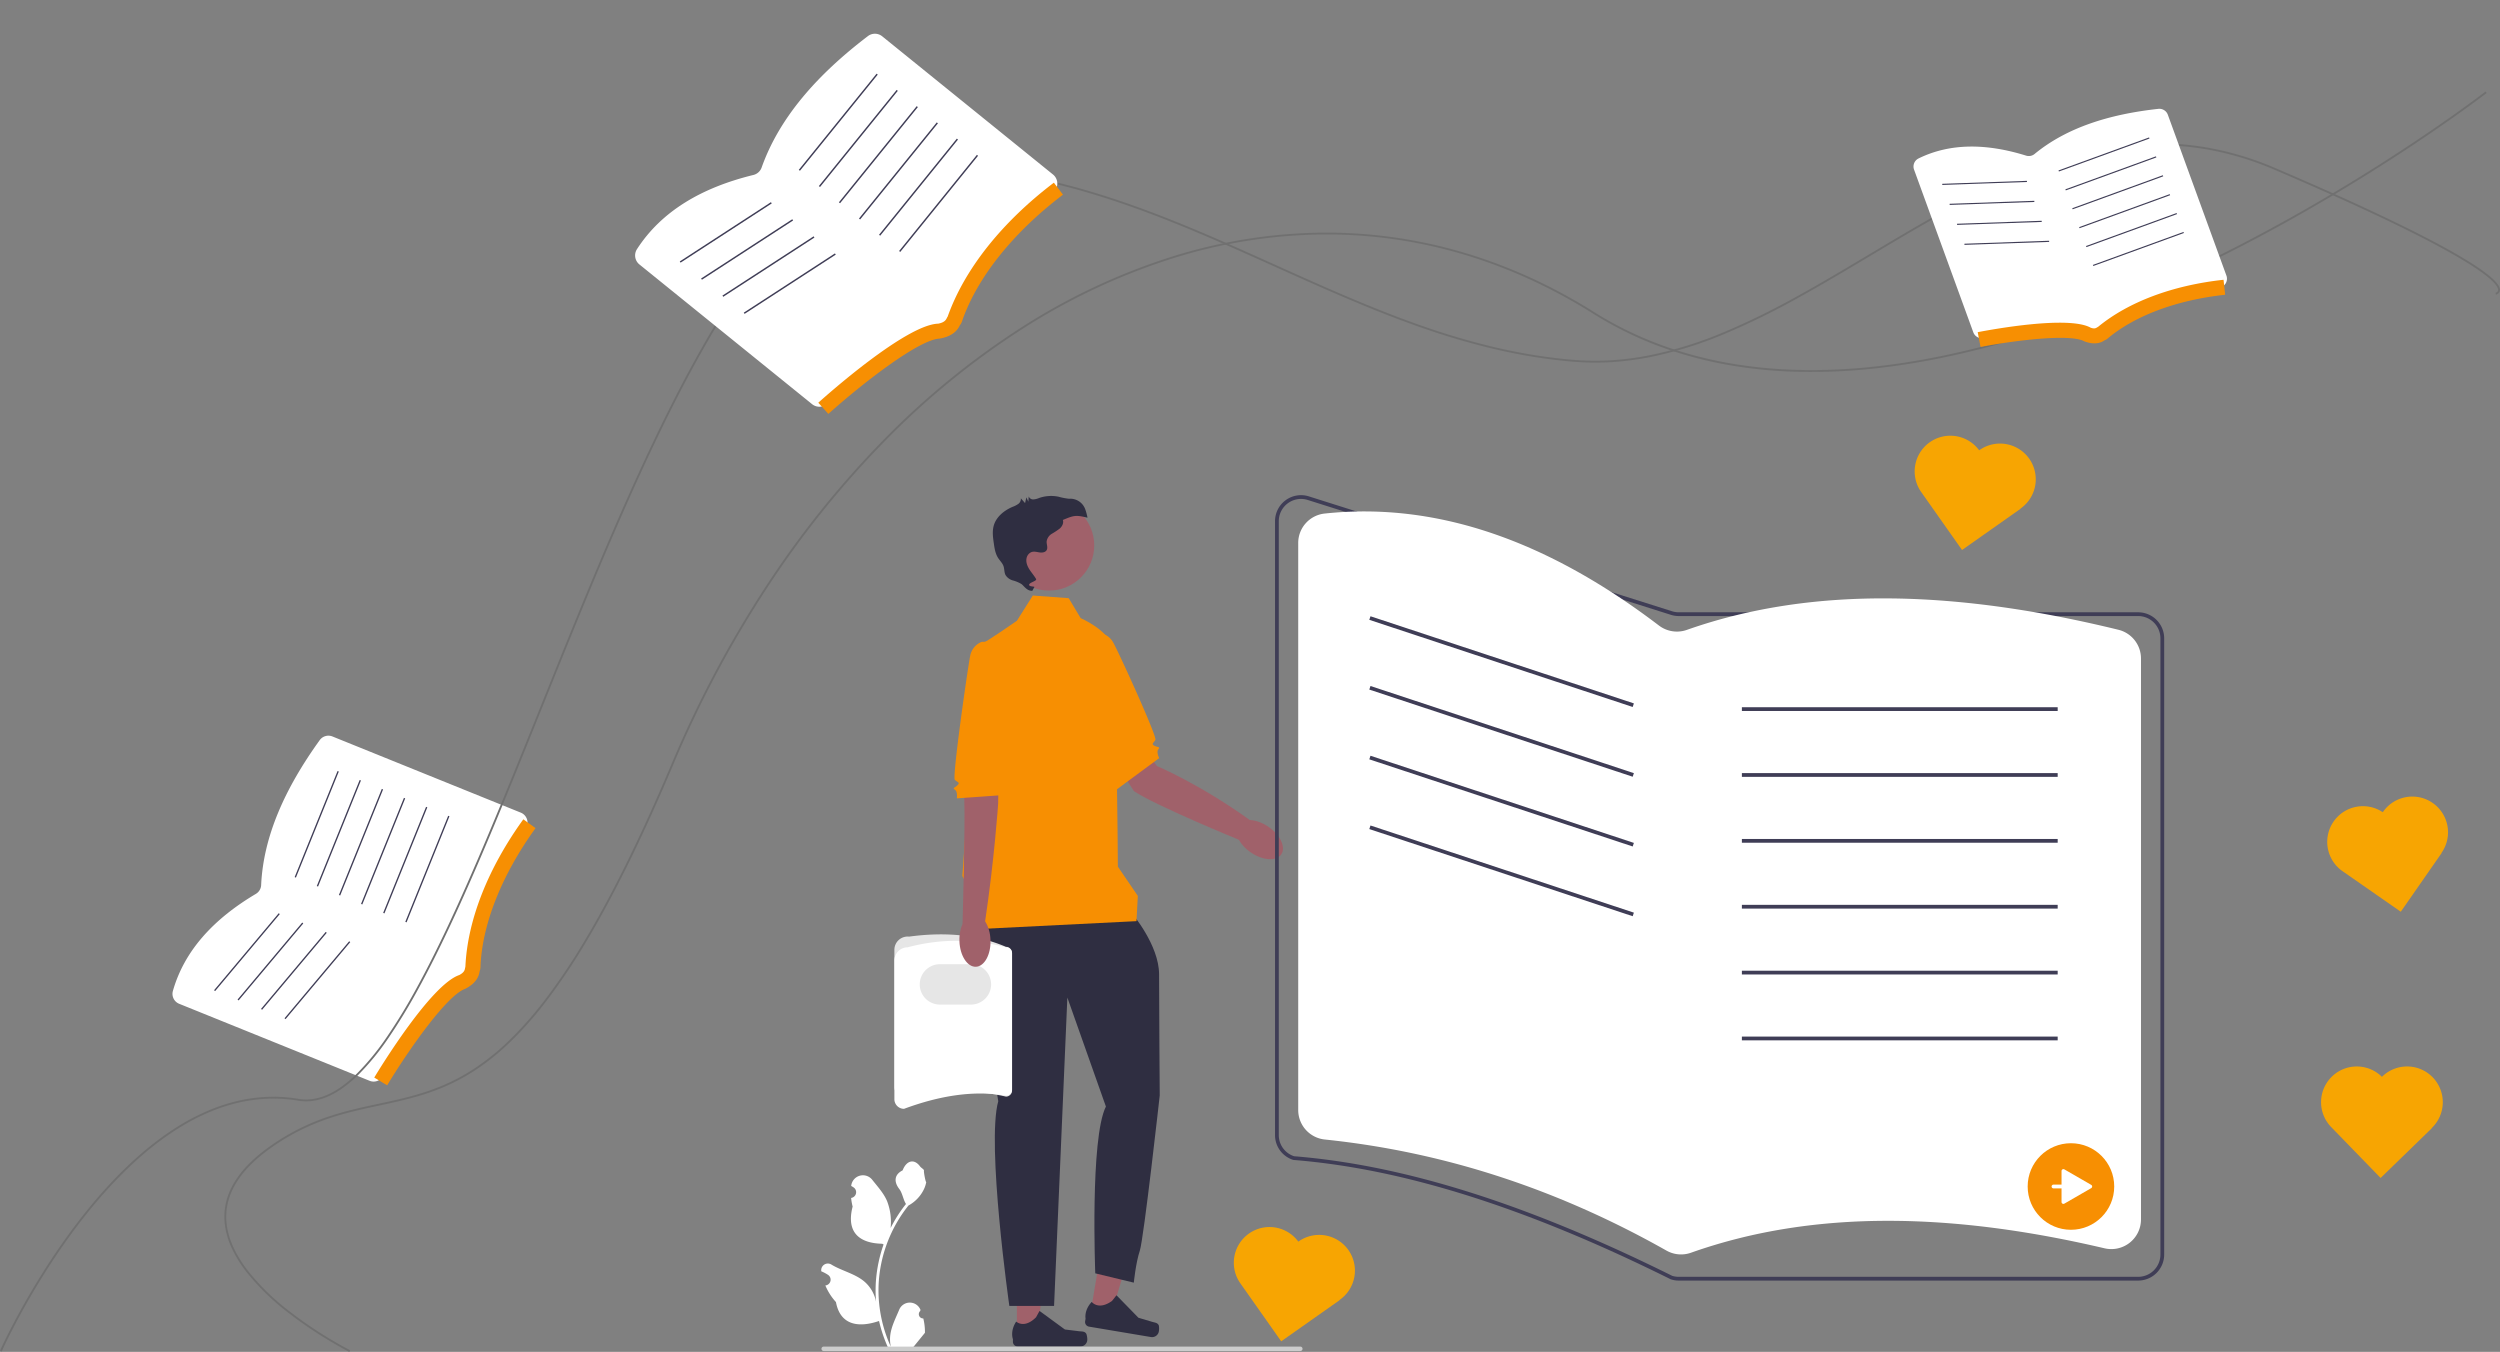 <svg xmlns="http://www.w3.org/2000/svg" width="1328.651" height="718.478" viewBox="0 0 1328.651 718.478">
  <rect x="0" y="0" width="1328.651" height="718.478" fill="#808080" stroke="none"/>
  <g id="Group_12" data-name="Group 12" transform="translate(788.365 -3094.97)">
    <g id="Group_11" data-name="Group 11">
      <g id="undraw_books_re_8gea_1_" data-name="undraw_books_re_8gea (1)" transform="translate(-351.93 3358.122)">
        <path id="Path_3" data-name="Path 3" d="M151.455,107.121l26.994,36.849s23.014,9.678,49.913,29.109l-6.439,10.051s-44.4-18.18-55.759-25.861l-20.747-32.525,6.038-17.623Z" fill="#a0616a"/>
        <ellipse id="Ellipse_3" data-name="Ellipse 3" cx="8.267" cy="13.924" rx="8.267" ry="13.924" transform="translate(216.847 182.041) rotate(-55.653)" fill="#a0616a"/>
        <path id="Path_4" data-name="Path 4" d="M138.261,75.664l8.834-2.506a9.909,9.909,0,0,1,8.043,5.061c2.9,5.051,23.441,50.085,22.468,51.829s-2.333,2.13-.588,3.1,3.342.48,2.153,1.939.454,4.664.454,4.664l-22.66,16.719-18.7-80.809Z" fill="#f78f02"/>
        <path id="Path_5" data-name="Path 5" d="M103.988,445.968h10.777l5.127-41.57H103.986Z" fill="#a0616a"/>
        <path id="Path_6" data-name="Path 6" d="M140.912,445.724h0a9.254,9.254,0,0,1,.513,3.046h0a3.658,3.658,0,0,1-3.658,3.658H104.391a2.5,2.5,0,0,1-2.5-2.5v-1.39s-1.651-4.176,1.748-9.324c0,0,4.225,4.031,10.538-2.282l1.862-3.372,13.476,9.855,7.469.919c1.634.2,3.083-.031,3.924,1.385Z" fill="#2f2e41"/>
        <path id="Path_7" data-name="Path 7" d="M142.995,435.466l10.628,1.784L165.566,397.1,149.88,394.47Z" fill="#a0616a"/>
        <path id="Path_8" data-name="Path 8" d="M179.449,441.342h0a9.254,9.254,0,0,1,0,3.089h0a3.658,3.658,0,0,1-4.213,3l-32.915-5.53a2.5,2.5,0,0,1-2.047-2.874l.23-1.37s-.936-4.392,3.269-8.905c0,0,3.5,4.675,10.77-.5l2.395-3.017L168.6,437.182l7.214,2.144c1.578.469,3.046.48,3.64,2.015Z" fill="#2f2e41"/>
        <path id="Path_9" data-name="Path 9" d="M165.087,222.162s14.48,16.952,14.48,32.492.353,64.355.353,64.355-8.476,76.207-10.6,82.564-3.179,16.952-3.179,16.952l-20.484-4.944s-2.825-71.693,5.651-88.645l-20.484-57.92-7.063,163.87H99.987S87.743,344.711,94.1,322.108c0,0-14.127-86.173-10.6-91.117s81.582-8.829,81.582-8.829Z" fill="#2f2e41"/>
        <path id="Path_10" data-name="Path 10" d="M112.465,53.348l19.071,1.413,6.357,10.6s14.833,6.357,16.952,15.539,2.825,116.546,2.825,116.546l10.6,15.539-.706,13.42L82.8,230.639v-12.9l-7.77-15.35s8.476-122.9,10.6-123.609,18.365-12.008,18.365-12.008l8.476-13.42Z" fill="#f78f02"/>
        <circle id="Ellipse_4" data-name="Ellipse 4" cx="24.015" cy="24.015" r="24.015" transform="translate(97.08 2.688)" fill="#a0616a"/>
        <path id="Path_11" data-name="Path 11" d="M140.279,7.387A8.443,8.443,0,0,0,131.993,1.9c-.156,0-.311,0-.465,0a34.645,34.645,0,0,1-5.44-1.078,19.547,19.547,0,0,0-10.21.662,9.761,9.761,0,0,1-3.1.788,2.506,2.506,0,0,1-2.5-1.628q-.093,1.413-.186,2.826l-1.047-2.287-.7,3.04L106.1,1.678a3.269,3.269,0,0,1-1.337,2.965A12.316,12.316,0,0,1,101.74,6.2c-4.517,1.925-8.758,5.334-10.06,10.069-.822,2.991-.392,6.166.044,9.237.385,2.715.8,5.524,2.28,7.836.946,1.482,2.31,2.729,2.886,4.39.537,1.548.334,3.321,1.1,4.771a6.73,6.73,0,0,0,3.9,2.833,17.583,17.583,0,0,1,4.533,1.908c1.335.963,2.884,3.737,5.793,3.588l.939-1.764c.966-.787-2.608-.163-2.645-1.408s4.3-2.014,3.685-3.1c-.943-1.661-2.218-3.107-3.28-4.695-1.242-1.857-2.219-4.026-1.791-6.292a4.578,4.578,0,0,1,1.208-2.355c1.812-1.846,3.832-1.035,5.795-.771,1.353.182,2.969-.028,3.672-1.2.822-1.37-.094-3.112.018-4.705a5.766,5.766,0,0,1,2.79-4.035,38.308,38.308,0,0,0,4.225-2.8c1.252-1.139,2.144-2.917,1.6-4.519,5.936-2.471,6.845-2.705,13.1-1.2a31.706,31.706,0,0,0-1.244-4.6Z" fill="#2f2e41"/>
        <g id="Group_2" data-name="Group 2">
          <path id="Path_12" data-name="Path 12" d="M38.894,314.543V241.648a7.064,7.064,0,0,1,7.8-7.025c18.422-2.478,35.773-1.3,51.5,5.43a3.234,3.234,0,0,1,3.23,3.23v73.15a3.234,3.234,0,0,1-3.23,3.23c-17.309-4.06-35.566-3-54.183,0a5.126,5.126,0,0,1-5.12-5.12Z" fill="#e6e6e6"/>
          <path id="Path_13" data-name="Path 13" d="M38.894,321.032V247.366a7.072,7.072,0,0,1,7.064-7.064,100.316,100.316,0,0,1,52.238,0,3.234,3.234,0,0,1,3.23,3.23v72.4a3.234,3.234,0,0,1-3.222,3.23c-16.968-2.952-35.145-.077-54.191,6.988a5.126,5.126,0,0,1-5.12-5.12Z" fill="#fff"/>
          <path id="Path_14" data-name="Path 14" d="M79.572,270.745H63.1a10.729,10.729,0,0,1,0-21.458H79.572a10.729,10.729,0,1,1,0,21.458Z" fill="#e6e6e6"/>
        </g>
        <path id="Path_15" data-name="Path 15" d="M94.67,126.057l-.63,38.032s-2.012,29.64-7.01,63l-11.912.76s1.466-52.081.932-65.785l.842-30.438,17.778-5.565Z" fill="#a0616a"/>
        <ellipse id="Ellipse_5" data-name="Ellipse 5" cx="8.267" cy="13.924" rx="8.267" ry="13.924" transform="matrix(0.999, -0.034, 0.034, 0.999, 72.99, 223.107)" fill="#a0616a"/>
        <path id="Path_16" data-name="Path 16" d="M94.485,77.637l-9.176.334a9.909,9.909,0,0,0-6.1,7.29c-1.206,5.7-9.66,64.671-8.2,66.031s2.875,1.309,1.515,2.772-3.032,1.485-1.452,2.507,1,4.577,1,4.577l25.38-1.8L94.485,77.637Z" fill="#f78f02"/>
        <path id="Path_17" data-name="Path 17" d="M699.916,417.428H455.764a13.818,13.818,0,0,1-4.169-.644l-.144-.058c-76.45-37.994-142-58.73-200.383-63.4l-.222-.044A13.775,13.775,0,0,1,241.19,340.1V13.838a13.827,13.827,0,0,1,18-13.183L452.2,61.706a11.808,11.808,0,0,0,3.566.551H699.916a13.842,13.842,0,0,1,13.826,13.826V403.6a13.842,13.842,0,0,1-13.826,13.826ZM452.27,414.9a11.836,11.836,0,0,0,3.494.527H699.916A11.839,11.839,0,0,0,711.742,403.6V76.083a11.84,11.84,0,0,0-11.826-11.826H455.764a13.814,13.814,0,0,1-4.169-.644L258.582,2.563a11.826,11.826,0,0,0-15.393,11.275V340.105a11.782,11.782,0,0,0,8.154,11.242c58.6,4.7,124.326,25.492,200.926,63.554Z" fill="#3f3d56"/>
        <path id="Path_18" data-name="Path 18" d="M462.284,402.612c66.57-23.557,140.836-20.853,219.732-2.349a15.757,15.757,0,0,0,19.4-15.308V86.842a15.732,15.732,0,0,0-11.968-15.289C606.22,51.2,528.48,47.456,459.97,71.64a15.82,15.82,0,0,1-14.825-2.412C387.413,25.282,328.329,3.248,267.48,9.79a15.707,15.707,0,0,0-13.964,15.646V326.8a15.743,15.743,0,0,0,14.131,15.651c65.494,6.812,125.676,27.456,181.645,59.07a15.731,15.731,0,0,0,12.991,1.091Z" fill="#fff"/>
        <path id="Path_19" data-name="Path 19" d="M460.146,385.895a24.458,24.458,0,0,1-12.934-3.689C400.207,353.013,349,335.959,295,331.518a24.771,24.771,0,0,1-22.574-24.581V49.522a24.538,24.538,0,0,1,23.327-24.646c39.311-1.833,87.042,15.7,150.205,55.15a22.689,22.689,0,0,0,17.826,2.722c60.028-16.113,125.1-16.584,198.932-1.439A24.809,24.809,0,0,1,682.5,105.5V356.763A24.7,24.7,0,0,1,652,380.738c-69.846-16.624-129.822-15.423-183.359,3.675h0a25.259,25.259,0,0,1-8.493,1.482ZM301.369,26.747c-1.861,0-3.7.042-5.519.127a22.54,22.54,0,0,0-21.419,22.648V306.937a22.758,22.758,0,0,0,20.738,22.587c54.312,4.469,105.822,21.621,153.1,50.982a22.685,22.685,0,0,0,19.7,2.023l.336.941-.336-.941c53.911-19.232,114.26-20.455,184.494-3.737a22.7,22.7,0,0,0,28.041-22.03V105.5a22.8,22.8,0,0,0-18.185-22.233C588.8,68.186,524.027,68.648,464.307,84.68a24.693,24.693,0,0,1-19.4-2.957c-59.858-37.388-105.7-54.976-143.534-54.976Z" fill="#fff"/>
        <rect id="Rectangle_2" data-name="Rectangle 2" width="2" height="301.19" transform="matrix(1, -0.009, 0.009, 1, 453.606, 84.26)" fill="#fff"/>
        <rect id="Rectangle_3" data-name="Rectangle 3" width="2" height="147.5" transform="matrix(0.314, -0.949, 0.949, 0.314, 291.298, 66.265)" fill="#3f3d56"/>
        <rect id="Rectangle_4" data-name="Rectangle 4" width="2" height="147.5" transform="matrix(0.314, -0.949, 0.949, 0.314, 291.298, 103.332)" fill="#3f3d56"/>
        <rect id="Rectangle_5" data-name="Rectangle 5" width="2" height="147.5" transform="matrix(0.314, -0.949, 0.949, 0.314, 291.298, 140.4)" fill="#3f3d56"/>
        <rect id="Rectangle_6" data-name="Rectangle 6" width="2" height="147.5" transform="matrix(0.314, -0.949, 0.949, 0.314, 291.298, 177.467)" fill="#3f3d56"/>
        <rect id="Rectangle_7" data-name="Rectangle 7" width="167.833" height="2" transform="translate(489.307 112.71)" fill="#3f3d56"/>
        <rect id="Rectangle_8" data-name="Rectangle 8" width="167.833" height="2" transform="translate(489.307 147.718)" fill="#3f3d56"/>
        <rect id="Rectangle_9" data-name="Rectangle 9" width="167.833" height="2" transform="translate(489.307 182.726)" fill="#3f3d56"/>
        <rect id="Rectangle_10" data-name="Rectangle 10" width="167.833" height="2" transform="translate(489.307 217.735)" fill="#3f3d56"/>
        <rect id="Rectangle_11" data-name="Rectangle 11" width="167.833" height="2" transform="translate(489.307 252.743)" fill="#3f3d56"/>
        <rect id="Rectangle_12" data-name="Rectangle 12" width="167.833" height="2" transform="translate(489.307 287.751)" fill="#3f3d56"/>
        <path id="Path_20" data-name="Path 20" d="M54.259,437.545a2.269,2.269,0,0,1-1.645-3.933l.155-.618-.062-.148a6.094,6.094,0,0,0-11.241.042c-1.839,4.428-4.179,8.864-4.756,13.546a18.029,18.029,0,0,0,.316,6.2,72.282,72.282,0,0,1-6.575-30.021,69.766,69.766,0,0,1,.433-7.783q.359-3.178.995-6.31a73.119,73.119,0,0,1,14.5-30.99,19.459,19.459,0,0,0,8.093-8.4,14.843,14.843,0,0,0,1.35-4.056c-.394.052-1.486-5.949-1.188-6.317-.549-.833-1.532-1.247-2.131-2.06-2.982-4.043-7.091-3.337-9.236,2.157-4.582,2.313-4.627,6.148-1.815,9.837,1.789,2.347,2.035,5.522,3.6,8.035-.162.207-.329.407-.491.614a73.591,73.591,0,0,0-7.681,12.169,30.592,30.592,0,0,0-1.826-14.21c-1.748-4.217-5.025-7.769-7.91-11.415a6.279,6.279,0,0,0-11.184,3.083q-.009.081-.017.161.643.363,1.259.77a3.078,3.078,0,0,1-1.241,5.6l-.063.01a30.628,30.628,0,0,0,.807,4.579c-3.7,14.316,4.29,19.53,15.7,19.764.252.129.5.258.749.381a75.115,75.115,0,0,0-4.043,19.028,71.243,71.243,0,0,0,.052,11.5l-.019-.136a18.826,18.826,0,0,0-6.427-10.87c-4.946-4.063-11.933-5.559-17.268-8.824a3.533,3.533,0,0,0-5.411,3.437l.022.143a20.671,20.671,0,0,1,2.319,1.117q.643.363,1.259.77a3.078,3.078,0,0,1-1.241,5.6l-.063.01-.129.019a30.655,30.655,0,0,0,5.639,8.829c2.315,12.5,12.256,13.683,22.89,10.043h.006a75.091,75.091,0,0,0,5.044,14.726h18.02c.065-.2.123-.407.181-.607a20.473,20.473,0,0,1-4.986-.3c1.337-1.641,2.674-3.294,4.011-4.935a1.119,1.119,0,0,0,.084-.1c.678-.84,1.363-1.673,2.041-2.512h0a29.99,29.99,0,0,0-.879-7.64h0Z" fill="#fff"/>
        <path id="Path_21" data-name="Path 21" d="M255.81,453.688a1.186,1.186,0,0,1-1.19,1.19H1.33a1.19,1.19,0,0,1,0-2.38H254.62a1.187,1.187,0,0,1,1.19,1.19Z" fill="#ccc"/>
        <g id="Group_3" data-name="Group 3">
          <circle id="Ellipse_6" data-name="Ellipse 6" cx="23" cy="23" r="23" transform="translate(641.19 344.428)" fill="#f78f02"/>
          <path id="Path_22" data-name="Path 22" d="M674.961,366.562l-14.271-8.24a1,1,0,0,0-1.5.866v7.24h-4.281a1,1,0,0,0,0,2h4.281v7.24a1,1,0,0,0,1.5.866l14.271-8.24A1,1,0,0,0,674.961,366.562Z" fill="#fff"/>
        </g>
        <g id="Group_4" data-name="Group 4">
          <path id="Path_23" data-name="Path 23" d="M336.668,302.6a48.472,48.472,0,0,1,11.962-27.747,47.8,47.8,0,0,1,42.124-15.364c1.323.189,1.288,2.29-.049,2.1a46.322,46.322,0,0,0-27.588,4.642,45.715,45.715,0,0,0-24.349,36.418c-.117,1.341-2.217,1.3-2.1-.049h0Z" fill="#fff"/>
          <path id="Path_24" data-name="Path 24" d="M388.426,251.057l16.162,7.974a1.055,1.055,0,0,1,.185,1.66l-15.3,12.648c-1.036.856-2.493-.656-1.449-1.519l15.3-12.648.185,1.66-16.162-7.974c-1.214-.6-.124-2.4,1.08-1.8h0Z" fill="#fff"/>
        </g>
      </g>
      <g id="Group_8" data-name="Group 8" transform="matrix(0.574, -0.819, 0.819, 0.574, -2937.421, 1683.765)">
        <path id="Path_27" data-name="Path 27" d="M75.641,142.739c24.12-8.535,51.028-7.555,79.614-.851a5.709,5.709,0,0,0,7.029-5.546V28.328a5.7,5.7,0,0,0-4.336-5.539c-30.156-7.374-58.323-8.731-83.145.032a5.732,5.732,0,0,1-5.372-.874C48.514,6.024,27.107-1.96,5.06.411A5.691,5.691,0,0,0,0,6.08V115.271a5.7,5.7,0,0,0,5.12,5.671,167.873,167.873,0,0,1,65.814,21.4,5.7,5.7,0,0,0,4.707.4Z" transform="matrix(0.974, -0.225, 0.225, 0.974, -305.768, 2947.704)" fill="#fff"/>
        <rect id="Rectangle_13" data-name="Rectangle 13" width="0.724" height="53.443" transform="translate(-287.917 2965.378) rotate(-85)" fill="#3f3d56"/>
        <rect id="Rectangle_14" data-name="Rectangle 14" width="0.724" height="53.443" transform="translate(-284.825 2978.448) rotate(-85)" fill="#3f3d56"/>
        <rect id="Rectangle_15" data-name="Rectangle 15" width="0.724" height="53.443" transform="translate(-281.734 2991.517) rotate(-85)" fill="#3f3d56"/>
        <rect id="Rectangle_16" data-name="Rectangle 16" width="0.724" height="53.443" transform="translate(-278.642 3004.587) rotate(-85)" fill="#3f3d56"/>
        <rect id="Rectangle_17" data-name="Rectangle 17" width="60.81" height="0.725" transform="matrix(0.974, -0.225, 0.225, 0.974, -214.044, 2965.22)" fill="#3f3d56"/>
        <rect id="Rectangle_18" data-name="Rectangle 18" width="60.81" height="0.725" transform="matrix(0.974, -0.225, 0.225, 0.974, -211.191, 2977.58)" fill="#3f3d56"/>
        <rect id="Rectangle_19" data-name="Rectangle 19" width="60.81" height="0.725" transform="matrix(0.974, -0.225, 0.225, 0.974, -208.337, 2989.939)" fill="#3f3d56"/>
        <rect id="Rectangle_20" data-name="Rectangle 20" width="60.81" height="0.725" transform="matrix(0.974, -0.225, 0.225, 0.974, -205.484, 3002.298)" fill="#3f3d56"/>
        <rect id="Rectangle_21" data-name="Rectangle 21" width="60.81" height="0.725" transform="matrix(0.974, -0.225, 0.225, 0.974, -202.631, 3014.657)" fill="#3f3d56"/>
        <rect id="Rectangle_22" data-name="Rectangle 22" width="60.81" height="0.725" transform="matrix(0.974, -0.225, 0.225, 0.974, -199.777, 3027.016)" fill="#3f3d56"/>
        <path id="Path_29" data-name="Path 29" d="M2.515,104.874l-5.03-6.221c4.574-3.7,45.152-36.129,61.067-35.79,2.993-.424,3.645-1.567,4.121-2.4l.447-.7C72.653,36.826,92.294,14.7,118.759-3.307l4.5,6.614C98.02,20.48,79.381,41.395,70.777,62.2a6.552,6.552,0,0,1-1.382,2.44c-1.218,2.323-3.736,5.343-10.423,6.193C48.589,70.654,18.917,91.613,2.515,104.874Z" transform="matrix(0.819, 0.574, -0.574, 0.819, -218.324, 2981.65)" fill="#f78f02"/>
      </g>
      <path id="Path_47" data-name="Path 47" d="M327.181,5.365h0c-.048.046-.091.095-.138.141a18.978,18.978,0,0,0-26.588-.144h0a18.978,18.978,0,0,0-.565,26.654l0,0,.178.183h0l26.272,27.05L353.568,32.8l-.076-.078c.046-.044.093-.084.139-.128h0a18.982,18.982,0,0,0,.392-26.841h0a18.981,18.981,0,0,0-26.841-.392Z" transform="translate(150.495 3661.762)" fill="#f7a502"/>
      <path id="Path_48" data-name="Path 48" d="M327.181,5.365h0c-.048.046-.091.095-.138.141a18.978,18.978,0,0,0-26.588-.144h0a18.978,18.978,0,0,0-.565,26.654l0,0,.178.183h0l26.272,27.05L353.568,32.8l-.076-.078c.046-.044.093-.084.139-.128h0a18.982,18.982,0,0,0,.392-26.841h0a18.981,18.981,0,0,0-26.841-.392Z" transform="translate(155.909 3583.627) rotate(-11)" fill="#f7a502"/>
      <path id="Path_49" data-name="Path 49" d="M327.181,5.365h0c-.048.046-.091.095-.138.141a18.978,18.978,0,0,0-26.588-.144h0a18.978,18.978,0,0,0-.565,26.654l0,0,.178.183h0l26.272,27.05L353.568,32.8l-.076-.078c.046-.044.093-.084.139-.128h0a18.982,18.982,0,0,0,.392-26.841h0a18.981,18.981,0,0,0-26.841-.392Z" transform="translate(-58.668 3277.699) rotate(9)" fill="#f7a502"/>
      <path id="Path_50" data-name="Path 50" d="M327.181,5.365h0c-.048.046-.091.095-.138.141a18.978,18.978,0,0,0-26.588-.144h0a18.978,18.978,0,0,0-.565,26.654l0,0,.178.183h0l26.272,27.05L353.568,32.8l-.076-.078c.046-.044.093-.084.139-.128h0a18.982,18.982,0,0,0,.392-26.841h0a18.981,18.981,0,0,0-26.841-.392Z" transform="translate(-420.507 3698.255) rotate(9)" fill="#f7a502"/>
      <path id="Path_51" data-name="Path 51" d="M-602.724,3813.447c-.04-.02-4.029-2.022-9.938-5.532a219.583,219.583,0,0,1-22.063-14.956,127.018,127.018,0,0,1-22.646-21.979,65.78,65.78,0,0,1-7.931-12.9,41.322,41.322,0,0,1-3.715-13.793,33.555,33.555,0,0,1,.674-9.847,36.626,36.626,0,0,1,3.86-9.986,50.555,50.555,0,0,1,7.5-10,80.408,80.408,0,0,1,11.581-9.912,119.261,119.261,0,0,1,15.351-9.353,118.152,118.152,0,0,1,14.71-6.265c9.622-3.371,19.046-5.39,28.159-7.342,10.889-2.333,22.15-4.745,33.481-9.47a105.185,105.185,0,0,0,17.277-9.155,125.332,125.332,0,0,0,18.093-14.5,192.724,192.724,0,0,0,19.237-21.668,327.878,327.878,0,0,0,20.7-30.638c7.321-12.148,14.88-26.079,22.466-41.407,7.949-16.061,16.208-34.22,24.549-53.974A589.671,589.671,0,0,1-380.948,3406a509.555,509.555,0,0,1,62.961-78.11,419.188,419.188,0,0,1,72.486-58.945,335.263,335.263,0,0,1,79.017-37.271,275.6,275.6,0,0,1,82.956-13.081,257.159,257.159,0,0,1,30.315,1.788c39.041,4.631,76.766,18.249,112.126,40.475,32.6,20.489,71.347,30.8,115.518,30.8A310.946,310.946,0,0,0,208,3289.783c46.688-5.07,98.674-20.391,154.514-45.538,21.943-9.881,44.54-21.322,67.164-34,18.1-10.147,36.258-21.106,53.968-32.574,30.152-19.524,48.786-33.937,48.97-34.08l.613.79c-.185.144-18.852,14.582-49.04,34.129-17.728,11.479-35.9,22.45-54.023,32.607-22.649,12.7-45.273,24.151-67.242,34.045-55.936,25.19-108.024,40.538-154.816,45.62a309.78,309.78,0,0,1-39.421,1.835,249.9,249.9,0,0,1-38.5-3.673,210.491,210.491,0,0,1-36.973-10.024A192.254,192.254,0,0,1,58.381,3261.7c-44.529-27.99-92.572-42.132-141.872-42.132a274.636,274.636,0,0,0-82.693,13.059,334.268,334.268,0,0,0-78.78,37.161,418.2,418.2,0,0,0-72.312,58.805,508.549,508.549,0,0,0-62.836,77.957,588.663,588.663,0,0,0-50.353,94.61c-8.348,19.772-16.616,37.95-24.574,54.028-7.6,15.353-15.17,29.309-22.506,41.48a328.876,328.876,0,0,1-20.76,30.732,193.738,193.738,0,0,1-19.338,21.781A126.351,126.351,0,0,1-535.88,3663.8a106.186,106.186,0,0,1-17.44,9.241c-11.417,4.761-22.723,7.183-33.657,9.525-9.083,1.946-18.475,3.958-28.038,7.308a117.179,117.179,0,0,0-14.587,6.213,118.314,118.314,0,0,0-15.224,9.275c-16.487,11.777-24.291,24.848-23.2,38.852.656,8.378,4.5,17.176,11.435,26.151a125.987,125.987,0,0,0,22.461,21.8,218.5,218.5,0,0,0,21.959,14.887c5.883,3.5,9.85,5.487,9.889,5.507Z" fill="#707070"/>
      <path id="Path_52" data-name="Path 52" d="M-787.451,3813.2l-.913-.407c.041-.093,4.24-9.48,11.813-23.058,4.447-7.973,9.171-15.812,14.042-23.3,6.089-9.361,12.425-18.2,18.833-26.26,16.321-20.54,33.2-36.265,50.17-46.738a118.927,118.927,0,0,1,14.814-7.8,97.3,97.3,0,0,1,15.609-5.325,84.612,84.612,0,0,1,16.342-2.381,81.341,81.341,0,0,1,17.008,1.028,24.959,24.959,0,0,0,7.773.062,29.968,29.968,0,0,0,7.781-2.323c5.065-2.259,10.332-6.067,15.654-11.317a135.269,135.269,0,0,0,15.769-19.31,300.549,300.549,0,0,0,15.894-26.146c21.3-38.919,42.95-92.719,65.867-149.677,13.3-33.056,27.053-67.237,41.283-99.81,7.685-17.591,14.8-33.1,21.752-47.422,7.839-16.146,15.242-30.315,22.633-43.316a431.4,431.4,0,0,1,23.621-37.373,230.76,230.76,0,0,1,24.728-29.6,139.8,139.8,0,0,1,12.819-11.307,100.353,100.353,0,0,1,13.148-8.67,75.083,75.083,0,0,1,13.493-5.8,61.772,61.772,0,0,1,13.849-2.678,264.255,264.255,0,0,1,28.042-.575c8.889.291,17.977,1.045,27.01,2.241a326.317,326.317,0,0,1,51.482,11.309c14.969,4.5,31.009,10.291,49.036,17.706,16.061,6.607,32.156,13.853,47.721,20.861,25.1,11.3,51.062,22.989,77.281,32.157a380.891,380.891,0,0,0,39.955,11.732c6.922,1.6,13.842,2.962,20.568,4.034,7.054,1.125,14.14,1.976,21.062,2.53a139.119,139.119,0,0,0,20.476.1,155.678,155.678,0,0,0,20.1-2.732,209.389,209.389,0,0,0,39.324-12.382,394.9,394.9,0,0,0,38.584-18.949c12.8-7.057,25.782-14.814,38.342-22.316,16.426-9.811,33.411-19.957,50.41-28.814,9.159-4.773,17.574-8.792,25.726-12.287a253.637,253.637,0,0,1,26.264-9.687,192.106,192.106,0,0,1,26.945-6.2,159.764,159.764,0,0,1,27.763-1.809,151.541,151.541,0,0,1,28.714,3.472,166.337,166.337,0,0,1,29.792,9.64c46.612,19.977,80.214,36.082,99.87,47.869,13.282,7.964,19.836,13.742,19.478,17.172a2.7,2.7,0,0,1-2.154,2.205l-.2-.98c.049-.01,1.251-.275,1.356-1.336.081-.815-.415-2.353-3.236-5.056-3.144-3.013-8.461-6.771-15.8-11.17-19.624-11.762-53.171-27.838-99.712-47.784a165.319,165.319,0,0,0-29.612-9.582,150.526,150.526,0,0,0-28.524-3.449,158.891,158.891,0,0,0-27.589,1.8,191.075,191.075,0,0,0-26.8,6.163,252.669,252.669,0,0,0-26.161,9.65c-8.129,3.485-16.521,7.494-25.658,12.255-16.973,8.844-33.945,18.982-50.359,28.786-12.566,7.506-25.561,15.267-38.372,22.333a395.918,395.918,0,0,1-38.682,19,210.362,210.362,0,0,1-39.512,12.439,156.646,156.646,0,0,1-20.227,2.749,140.214,140.214,0,0,1-20.624-.105c-6.948-.556-14.06-1.41-21.14-2.539-6.749-1.076-13.692-2.438-20.636-4.048a381.908,381.908,0,0,1-40.06-11.762c-26.26-9.183-52.239-20.878-77.362-32.189-15.558-7-31.646-14.247-47.691-20.848-18-7.4-34.005-13.184-48.943-17.673a325.37,325.37,0,0,0-51.325-11.276c-9-1.192-18.055-1.943-26.911-2.233a263.288,263.288,0,0,0-27.936.573,60.766,60.766,0,0,0-13.624,2.635,74.093,74.093,0,0,0-13.312,5.719,99.317,99.317,0,0,0-13.016,8.583,138.779,138.779,0,0,0-12.727,11.226,229.759,229.759,0,0,0-24.618,29.467,430.406,430.406,0,0,0-23.566,37.286c-7.38,12.982-14.773,27.132-22.6,43.258-6.946,14.307-14.056,29.807-21.735,47.386-14.224,32.559-27.974,66.733-41.272,99.782-22.929,56.987-44.586,110.813-65.918,149.784a301.6,301.6,0,0,1-15.948,26.234,136.254,136.254,0,0,1-15.889,19.454,70.086,70.086,0,0,1-7.958,6.825,44.846,44.846,0,0,1-7.992,4.693,30.958,30.958,0,0,1-8.041,2.4,25.98,25.98,0,0,1-8.084-.064,79.771,79.771,0,0,0-13.128-1.089c-16.571,0-33.318,5.166-49.955,15.434-16.87,10.412-33.663,26.06-49.912,46.51-6.388,8.039-12.706,16.848-18.778,26.183-4.858,7.469-9.571,15.288-14.007,23.242C-783.229,3803.764-787.41,3813.111-787.451,3813.2Z" fill="#707070"/>
      <g id="Group_9" data-name="Group 9" transform="matrix(0.788, -0.616, 0.616, 0.788, -2030.305, 717.912)">
        <path id="Path_27-2" data-name="Path 27" d="M81.776,154.315c26.076-9.227,55.166-8.168,86.071-.92a6.172,6.172,0,0,0,7.6-6V30.625a6.162,6.162,0,0,0-4.688-5.989c-32.6-7.972-63.053-9.439-89.888.034a6.2,6.2,0,0,1-5.807-.945C52.448,6.512,29.3-2.119,5.47.444A6.153,6.153,0,0,0,0,6.573V124.619a6.167,6.167,0,0,0,5.535,6.131c25.654,2.668,49.228,10.755,71.152,23.138a6.162,6.162,0,0,0,5.089.427Z" transform="matrix(0.974, -0.225, 0.225, 0.974, -305.768, 2950.665)" fill="#fff"/>
        <rect id="Rectangle_13-2" data-name="Rectangle 13" width="0.783" height="57.777" transform="translate(-286.469 2969.772) rotate(-85)" fill="#3f3d56"/>
        <rect id="Rectangle_14-2" data-name="Rectangle 14" width="0.783" height="57.777" transform="translate(-283.127 2983.902) rotate(-85)" fill="#3f3d56"/>
        <rect id="Rectangle_15-2" data-name="Rectangle 15" width="0.783" height="57.777" transform="translate(-279.784 2998.031) rotate(-85)" fill="#3f3d56"/>
        <rect id="Rectangle_16-2" data-name="Rectangle 16" width="0.783" height="57.777" transform="translate(-276.442 3012.161) rotate(-85)" fill="#3f3d56"/>
        <rect id="Rectangle_17-2" data-name="Rectangle 17" width="65.741" height="0.783" transform="matrix(0.974, -0.225, 0.225, 0.974, -206.605, 2969.602)" fill="#3f3d56"/>
        <rect id="Rectangle_18-2" data-name="Rectangle 18" width="65.741" height="0.783" transform="matrix(0.974, -0.225, 0.225, 0.974, -203.52, 2982.963)" fill="#3f3d56"/>
        <rect id="Rectangle_19-2" data-name="Rectangle 19" width="65.741" height="0.783" transform="matrix(0.974, -0.225, 0.225, 0.974, -200.436, 2996.325)" fill="#3f3d56"/>
        <rect id="Rectangle_20-2" data-name="Rectangle 20" width="65.741" height="0.783" transform="matrix(0.974, -0.225, 0.225, 0.974, -197.351, 3009.686)" fill="#3f3d56"/>
        <rect id="Rectangle_21-2" data-name="Rectangle 21" width="65.741" height="0.783" transform="matrix(0.974, -0.225, 0.225, 0.974, -194.266, 3023.048)" fill="#3f3d56"/>
        <rect id="Rectangle_22-2" data-name="Rectangle 22" width="65.741" height="0.783" transform="matrix(0.974, -0.225, 0.225, 0.974, -191.182, 3036.409)" fill="#3f3d56"/>
        <path id="Path_29-2" data-name="Path 29" d="M2.515,113.126l-5.03-6.221c4.936-3.991,48.718-38.984,65.809-38.62,3.445-.482,4.2-1.8,4.744-2.76l.266-.467.214-.274C78.8,40.016,100,16.133,128.573-3.307l4.5,6.614c-27.339,18.6-47.531,41.263-56.856,63.811a6.768,6.768,0,0,1-1.424,2.532c-1.332,2.515-3.993,5.7-11.08,6.6C52.444,76.057,20.28,98.762,2.515,113.126Z" transform="matrix(0.819, 0.574, -0.574, 0.819, -211.232, 2987.364)" fill="#f78f02"/>
      </g>
      <g id="Group_10" data-name="Group 10" transform="matrix(0.993, -0.122, 0.122, 0.993, 171.838, 221.659)">
        <path id="Path_27-3" data-name="Path 27" d="M63.715,120.233c20.317-7.189,42.983-6.364,67.061-.717a4.809,4.809,0,0,0,5.921-4.672V23.862a4.8,4.8,0,0,0-3.652-4.666c-25.4-6.212-49.127-7.354-70.036.027a4.828,4.828,0,0,1-4.525-.736C40.865,5.074,22.833-1.651,4.262.346A4.794,4.794,0,0,0,0,5.121V97.1a4.8,4.8,0,0,0,4.313,4.777A141.4,141.4,0,0,1,59.75,119.9a4.8,4.8,0,0,0,3.965.333Z" transform="matrix(0.974, -0.225, 0.225, 0.974, -305.768, 2941.948)" fill="#fff"/>
        <rect id="Rectangle_13-3" data-name="Rectangle 13" width="0.61" height="45.016" transform="translate(-290.731 2956.835) rotate(-85)" fill="#3f3d56"/>
        <rect id="Rectangle_14-3" data-name="Rectangle 14" width="0.61" height="45.016" transform="translate(-288.127 2967.844) rotate(-85)" fill="#3f3d56"/>
        <rect id="Rectangle_15-3" data-name="Rectangle 15" width="0.61" height="45.016" transform="translate(-285.523 2978.854) rotate(-85)" fill="#3f3d56"/>
        <rect id="Rectangle_16-3" data-name="Rectangle 16" width="0.61" height="45.016" transform="translate(-282.919 2989.862) rotate(-85)" fill="#3f3d56"/>
        <rect id="Rectangle_17-3" data-name="Rectangle 17" width="51.222" height="0.61" transform="matrix(0.974, -0.225, 0.225, 0.974, -228.506, 2956.703)" fill="#3f3d56"/>
        <rect id="Rectangle_18-3" data-name="Rectangle 18" width="51.222" height="0.61" transform="matrix(0.974, -0.225, 0.225, 0.974, -226.103, 2967.113)" fill="#3f3d56"/>
        <rect id="Rectangle_19-3" data-name="Rectangle 19" width="51.222" height="0.61" transform="matrix(0.974, -0.225, 0.225, 0.974, -223.699, 2977.524)" fill="#3f3d56"/>
        <rect id="Rectangle_20-3" data-name="Rectangle 20" width="51.222" height="0.61" transform="matrix(0.974, -0.225, 0.225, 0.974, -221.296, 2987.934)" fill="#3f3d56"/>
        <rect id="Rectangle_21-3" data-name="Rectangle 21" width="51.222" height="0.61" transform="matrix(0.974, -0.225, 0.225, 0.974, -218.892, 2998.345)" fill="#3f3d56"/>
        <rect id="Rectangle_22-3" data-name="Rectangle 22" width="51.222" height="0.61" transform="matrix(0.974, -0.225, 0.225, 0.974, -216.489, 3008.755)" fill="#3f3d56"/>
        <path id="Path_29-3" data-name="Path 29" d="M2.515,88.829l-5.03-6.221C3.8,77.5,35.985,52.037,49.334,52.321c2.116-.313,2.556-1.085,2.91-1.705L52.626,50C60.7,30.622,77.314,11.91,99.68-3.307l4.5,6.614C83.02,17.7,67.4,35.221,60.2,52.632a6.035,6.035,0,0,1-1.3,2.26c-.465,1.017-2.479,4.549-9.146,5.4C41.078,60.147,16.26,77.715,2.515,88.829Z" transform="matrix(0.819, 0.574, -0.574, 0.819, -232.111, 2970.542)" fill="#f78f02"/>
      </g>
    </g>
  </g>
</svg>
